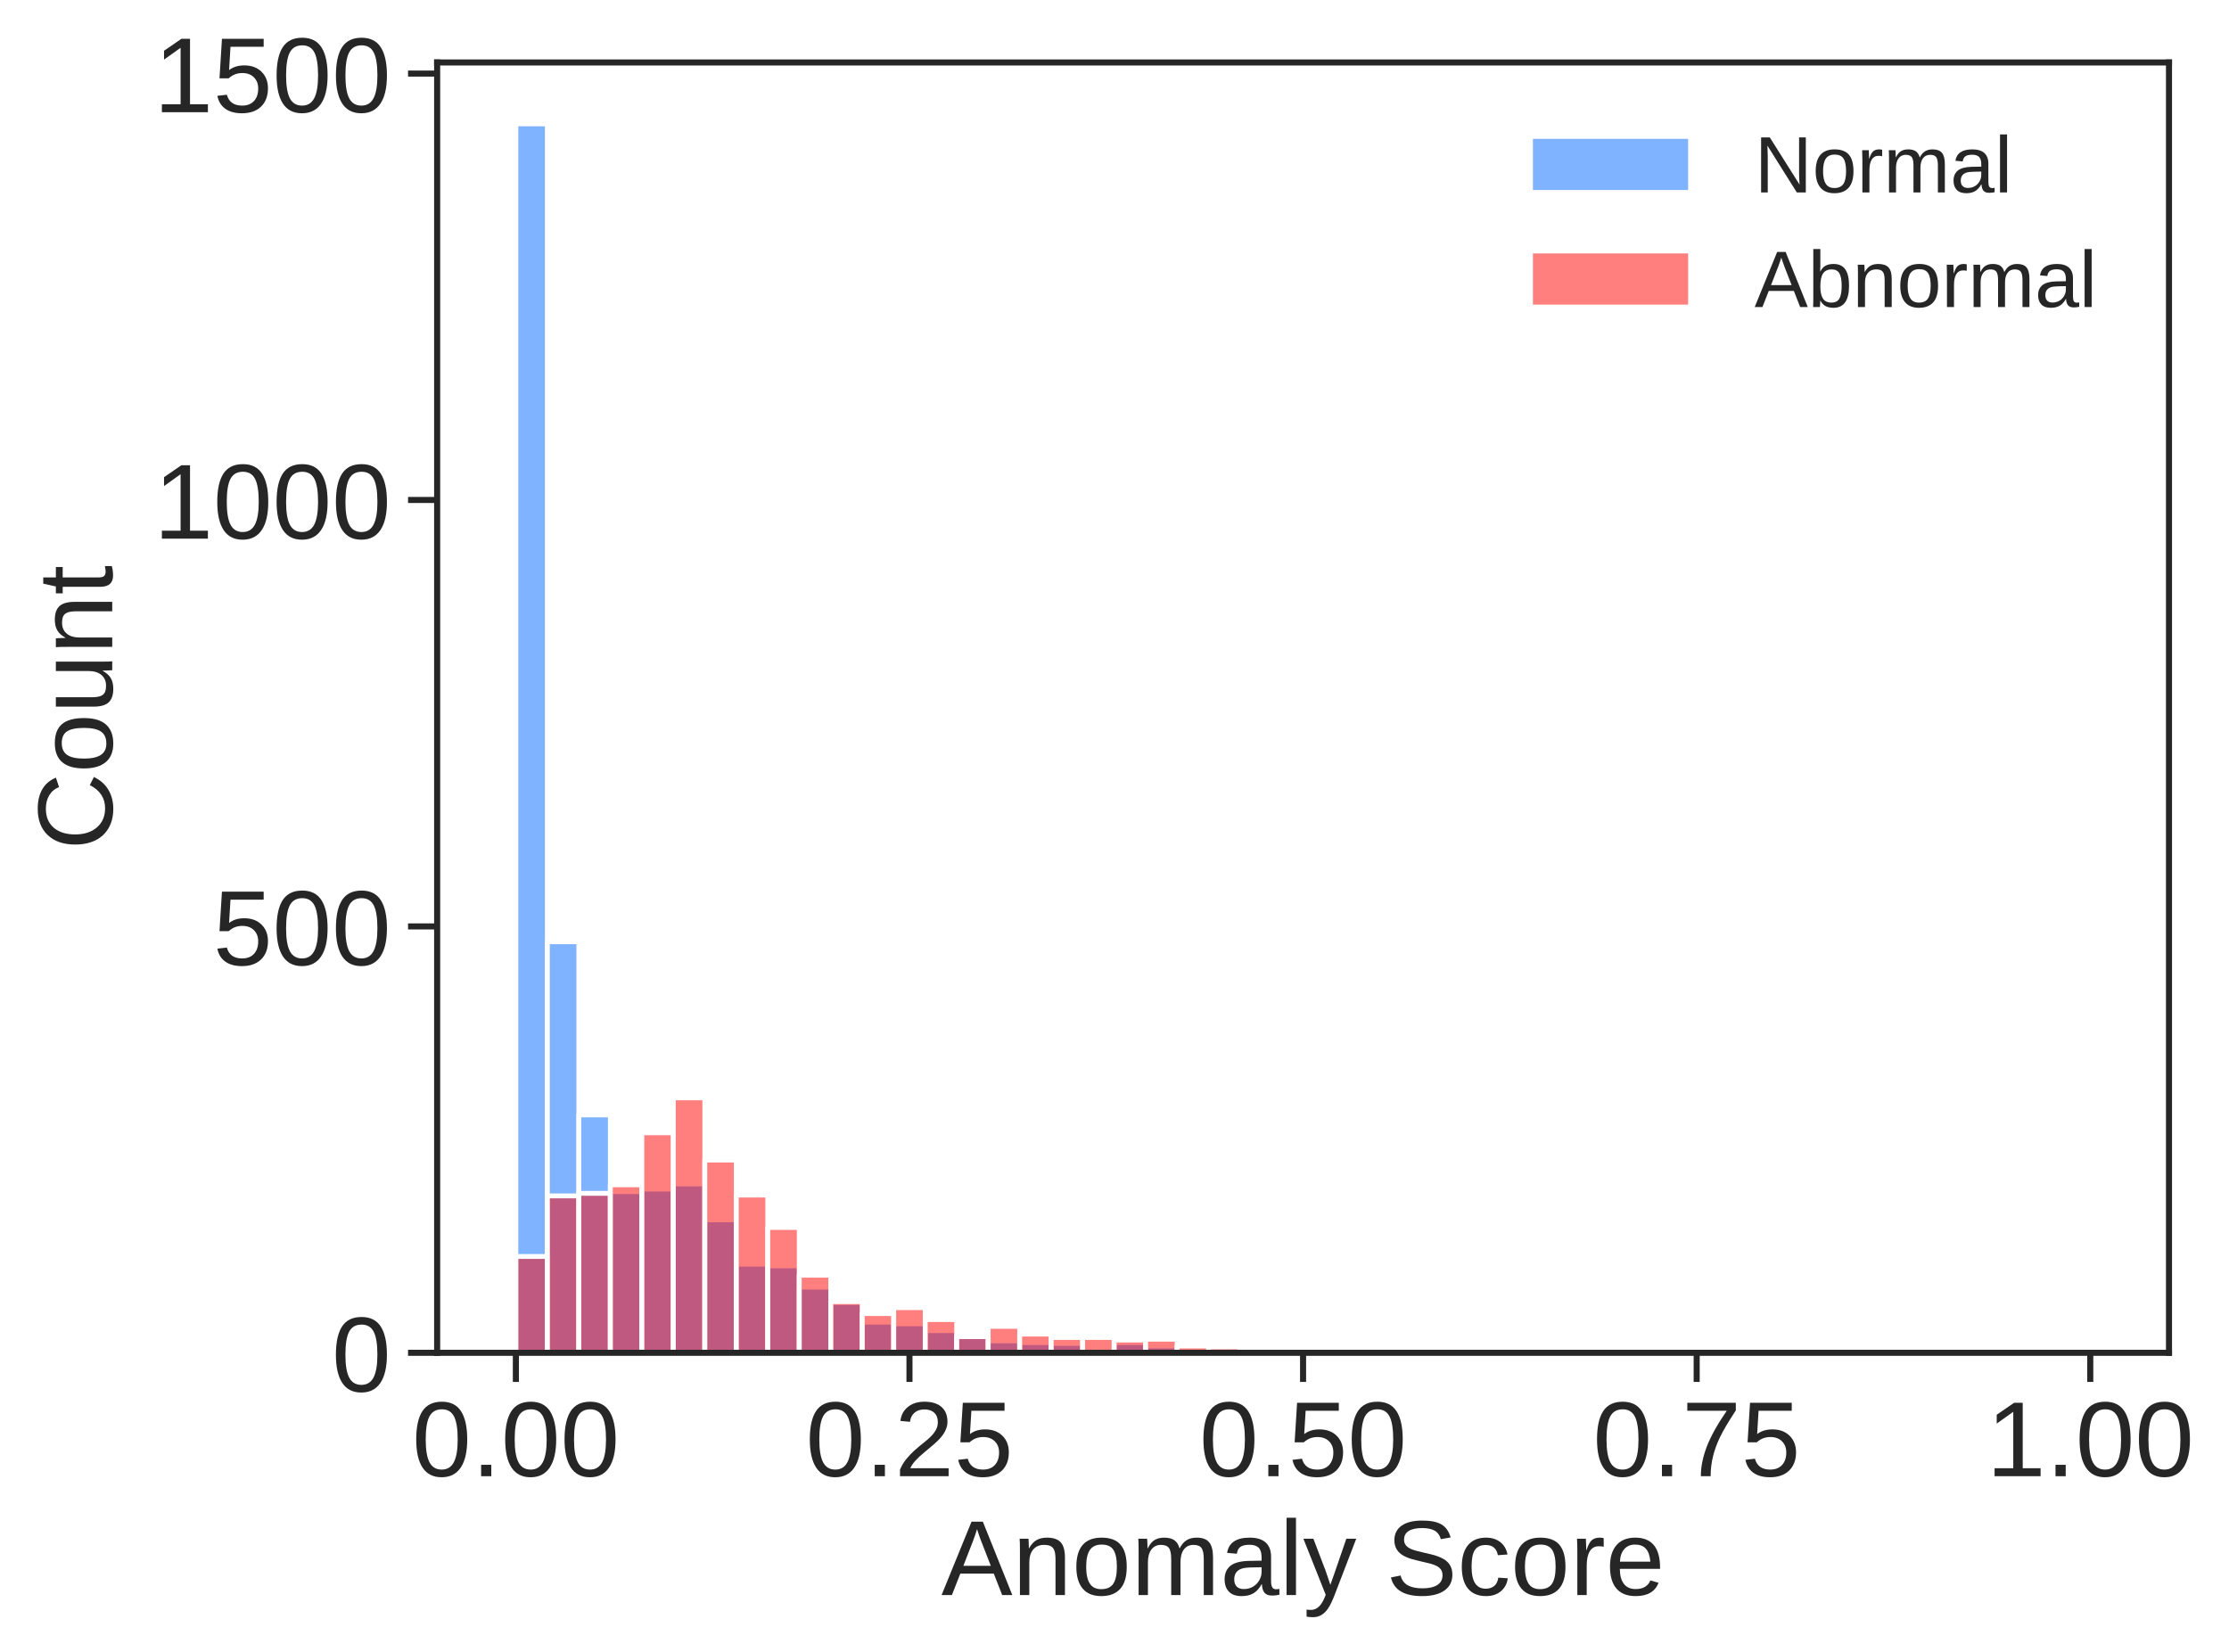 <?xml version="1.0" encoding="utf-8" standalone="no"?>
<!DOCTYPE svg PUBLIC "-//W3C//DTD SVG 1.1//EN"
  "http://www.w3.org/Graphics/SVG/1.1/DTD/svg11.dtd">
<!-- Created with matplotlib (https://matplotlib.org/) -->
<svg height="340.705pt" version="1.1" viewBox="0 0 459.639 340.705" width="459.639pt" xmlns="http://www.w3.org/2000/svg" xmlns:xlink="http://www.w3.org/1999/xlink">
 <defs>
  <style type="text/css">*{stroke-linecap:butt;stroke-linejoin:round;}</style>
 </defs>
 <g id="figure_1">
  <g id="patch_1">
   <path d="M 0 340.705 
L 459.639 340.705 
L 459.639 -0 
L 0 -0 
z
" style="fill:#ffffff;"/>
  </g>
  <g id="axes_1">
   <g id="patch_2">
    <path d="M 90.144 278.988 
L 447.264 278.988 
L 447.264 12.876 
L 90.144 12.876 
z
" style="fill:#ffffff;"/>
   </g>
   <g id="matplotlib.axis_1">
    <g id="xtick_1">
     <g id="line2d_1">
      <defs>
       <path d="M 0 0 
L 0 6 
" id="ma5aa204e27" style="stroke:#262626;stroke-width:1.25;"/>
      </defs>
      <g>
       <use style="fill:#262626;stroke:#262626;stroke-width:1.25;" x="106.377" xlink:href="#ma5aa204e27" y="278.988"/>
      </g>
     </g>
     <g id="text_1">
      <!-- 0.00 -->
      <g style="fill:#262626;" transform="translate(84.97 304.431)scale(0.22 -0.22)">
       <defs>
        <path d="M 51.703 34.422 
Q 51.703 17.188 45.625 8.094 
Q 39.547 -0.984 27.688 -0.984 
Q 15.828 -0.984 9.859 8.047 
Q 3.906 17.094 3.906 34.422 
Q 3.906 52.156 9.688 60.984 
Q 15.484 69.828 27.984 69.828 
Q 40.141 69.828 45.922 60.891 
Q 51.703 51.953 51.703 34.422 
z
M 42.781 34.422 
Q 42.781 49.312 39.328 56 
Q 35.891 62.703 27.984 62.703 
Q 19.875 62.703 16.328 56.109 
Q 12.797 49.516 12.797 34.422 
Q 12.797 19.781 16.375 12.984 
Q 19.969 6.203 27.781 6.203 
Q 35.547 6.203 39.156 13.125 
Q 42.781 20.062 42.781 34.422 
z
" id="LiberationSans-48"/>
        <path d="M 9.125 0 
L 9.125 10.688 
L 18.656 10.688 
L 18.656 0 
z
" id="LiberationSans-46"/>
       </defs>
       <use xlink:href="#LiberationSans-48"/>
       <use x="55.615" xlink:href="#LiberationSans-46"/>
       <use x="83.398" xlink:href="#LiberationSans-48"/>
       <use x="139.014" xlink:href="#LiberationSans-48"/>
      </g>
     </g>
    </g>
    <g id="xtick_2">
     <g id="line2d_2">
      <g>
       <use style="fill:#262626;stroke:#262626;stroke-width:1.25;" x="187.541" xlink:href="#ma5aa204e27" y="278.988"/>
      </g>
     </g>
     <g id="text_2">
      <!-- 0.25 -->
      <g style="fill:#262626;" transform="translate(166.134 304.431)scale(0.22 -0.22)">
       <defs>
        <path d="M 5.031 0 
L 5.031 6.203 
Q 7.516 11.922 11.109 16.281 
Q 14.703 20.656 18.656 24.188 
Q 22.609 27.734 26.484 30.766 
Q 30.375 33.797 33.5 36.812 
Q 36.625 39.844 38.547 43.156 
Q 40.484 46.484 40.484 50.688 
Q 40.484 56.344 37.156 59.469 
Q 33.844 62.594 27.938 62.594 
Q 22.312 62.594 18.672 59.547 
Q 15.047 56.5 14.406 50.984 
L 5.422 51.812 
Q 6.391 60.062 12.422 64.938 
Q 18.453 69.828 27.938 69.828 
Q 38.328 69.828 43.922 64.922 
Q 49.516 60.016 49.516 50.984 
Q 49.516 46.969 47.672 43.016 
Q 45.844 39.062 42.234 35.109 
Q 38.625 31.156 28.422 22.859 
Q 22.797 18.266 19.469 14.578 
Q 16.156 10.891 14.703 7.469 
L 50.594 7.469 
L 50.594 0 
z
" id="LiberationSans-50"/>
        <path d="M 51.422 22.406 
Q 51.422 11.531 44.953 5.266 
Q 38.484 -0.984 27 -0.984 
Q 17.391 -0.984 11.469 3.219 
Q 5.562 7.422 4 15.375 
L 12.891 16.406 
Q 15.672 6.203 27.203 6.203 
Q 34.281 6.203 38.281 10.469 
Q 42.281 14.75 42.281 22.219 
Q 42.281 28.719 38.25 32.719 
Q 34.234 36.719 27.391 36.719 
Q 23.828 36.719 20.75 35.594 
Q 17.672 34.469 14.594 31.781 
L 6 31.781 
L 8.297 68.797 
L 47.406 68.797 
L 47.406 61.328 
L 16.312 61.328 
L 14.984 39.5 
Q 20.703 43.891 29.203 43.891 
Q 39.359 43.891 45.391 37.938 
Q 51.422 31.984 51.422 22.406 
z
" id="LiberationSans-53"/>
       </defs>
       <use xlink:href="#LiberationSans-48"/>
       <use x="55.615" xlink:href="#LiberationSans-46"/>
       <use x="83.398" xlink:href="#LiberationSans-50"/>
       <use x="139.014" xlink:href="#LiberationSans-53"/>
      </g>
     </g>
    </g>
    <g id="xtick_3">
     <g id="line2d_3">
      <g>
       <use style="fill:#262626;stroke:#262626;stroke-width:1.25;" x="268.704" xlink:href="#ma5aa204e27" y="278.988"/>
      </g>
     </g>
     <g id="text_3">
      <!-- 0.50 -->
      <g style="fill:#262626;" transform="translate(247.297 304.431)scale(0.22 -0.22)">
       <use xlink:href="#LiberationSans-48"/>
       <use x="55.615" xlink:href="#LiberationSans-46"/>
       <use x="83.398" xlink:href="#LiberationSans-53"/>
       <use x="139.014" xlink:href="#LiberationSans-48"/>
      </g>
     </g>
    </g>
    <g id="xtick_4">
     <g id="line2d_4">
      <g>
       <use style="fill:#262626;stroke:#262626;stroke-width:1.25;" x="349.868" xlink:href="#ma5aa204e27" y="278.988"/>
      </g>
     </g>
     <g id="text_4">
      <!-- 0.75 -->
      <g style="fill:#262626;" transform="translate(328.461 304.431)scale(0.22 -0.22)">
       <defs>
        <path d="M 50.594 61.672 
Q 40.047 45.562 35.688 36.422 
Q 31.344 27.297 29.172 18.406 
Q 27 9.516 27 0 
L 17.828 0 
Q 17.828 13.188 23.406 27.75 
Q 29 42.328 42.094 61.328 
L 5.125 61.328 
L 5.125 68.797 
L 50.594 68.797 
z
" id="LiberationSans-55"/>
       </defs>
       <use xlink:href="#LiberationSans-48"/>
       <use x="55.615" xlink:href="#LiberationSans-46"/>
       <use x="83.398" xlink:href="#LiberationSans-55"/>
       <use x="139.014" xlink:href="#LiberationSans-53"/>
      </g>
     </g>
    </g>
    <g id="xtick_5">
     <g id="line2d_5">
      <g>
       <use style="fill:#262626;stroke:#262626;stroke-width:1.25;" x="431.032" xlink:href="#ma5aa204e27" y="278.988"/>
      </g>
     </g>
     <g id="text_5">
      <!-- 1.00 -->
      <g style="fill:#262626;" transform="translate(409.625 304.431)scale(0.22 -0.22)">
       <defs>
        <path d="M 7.625 0 
L 7.625 7.469 
L 25.141 7.469 
L 25.141 60.406 
L 9.625 49.312 
L 9.625 57.625 
L 25.875 68.797 
L 33.984 68.797 
L 33.984 7.469 
L 50.734 7.469 
L 50.734 0 
z
" id="LiberationSans-49"/>
       </defs>
       <use xlink:href="#LiberationSans-49"/>
       <use x="55.615" xlink:href="#LiberationSans-46"/>
       <use x="83.398" xlink:href="#LiberationSans-48"/>
       <use x="139.014" xlink:href="#LiberationSans-48"/>
      </g>
     </g>
    </g>
    <g id="text_6">
     <!-- Anomaly Score -->
     <g style="fill:#262626;" transform="translate(194.119 328.94)scale(0.22 -0.22)">
      <defs>
       <path d="M 56.984 0 
L 49.125 20.125 
L 17.781 20.125 
L 9.859 0 
L 0.203 0 
L 28.266 68.797 
L 38.875 68.797 
L 66.5 0 
z
M 33.453 61.766 
L 33.016 60.406 
Q 31.781 56.344 29.391 50 
L 20.609 27.391 
L 46.344 27.391 
L 37.5 50.094 
Q 36.141 53.469 34.766 57.719 
z
" id="LiberationSans-65"/>
       <path d="M 40.281 0 
L 40.281 33.5 
Q 40.281 38.719 39.25 41.594 
Q 38.234 44.484 35.984 45.75 
Q 33.734 47.016 29.391 47.016 
Q 23.047 47.016 19.375 42.672 
Q 15.719 38.328 15.719 30.609 
L 15.719 0 
L 6.938 0 
L 6.938 41.547 
Q 6.938 50.781 6.641 52.828 
L 14.938 52.828 
Q 14.984 52.594 15.031 51.516 
Q 15.094 50.438 15.156 49.047 
Q 15.234 47.656 15.328 43.797 
L 15.484 43.797 
Q 18.5 49.266 22.484 51.531 
Q 26.469 53.812 32.375 53.812 
Q 41.062 53.812 45.094 49.484 
Q 49.125 45.172 49.125 35.203 
L 49.125 0 
z
" id="LiberationSans-110"/>
       <path d="M 51.422 26.469 
Q 51.422 12.594 45.312 5.797 
Q 39.203 -0.984 27.594 -0.984 
Q 16.016 -0.984 10.109 6.078 
Q 4.203 13.141 4.203 26.469 
Q 4.203 53.812 27.875 53.812 
Q 39.984 53.812 45.703 47.141 
Q 51.422 40.484 51.422 26.469 
z
M 42.188 26.469 
Q 42.188 37.406 38.938 42.359 
Q 35.688 47.312 28.031 47.312 
Q 20.312 47.312 16.859 42.25 
Q 13.422 37.203 13.422 26.469 
Q 13.422 16.016 16.812 10.766 
Q 20.219 5.516 27.484 5.516 
Q 35.406 5.516 38.797 10.594 
Q 42.188 15.672 42.188 26.469 
z
" id="LiberationSans-111"/>
       <path d="M 37.5 0 
L 37.5 33.5 
Q 37.5 41.156 35.391 44.078 
Q 33.297 47.016 27.828 47.016 
Q 22.219 47.016 18.938 42.719 
Q 15.672 38.422 15.672 30.609 
L 15.672 0 
L 6.938 0 
L 6.938 41.547 
Q 6.938 50.781 6.641 52.828 
L 14.938 52.828 
Q 14.984 52.594 15.031 51.516 
Q 15.094 50.438 15.156 49.047 
Q 15.234 47.656 15.328 43.797 
L 15.484 43.797 
Q 18.312 49.422 21.969 51.609 
Q 25.641 53.812 30.906 53.812 
Q 36.922 53.812 40.406 51.422 
Q 43.891 49.031 45.266 43.797 
L 45.406 43.797 
Q 48.141 49.125 52.016 51.469 
Q 55.906 53.812 61.422 53.812 
Q 69.438 53.812 73.062 49.469 
Q 76.703 45.125 76.703 35.203 
L 76.703 0 
L 68.016 0 
L 68.016 33.5 
Q 68.016 41.156 65.906 44.078 
Q 63.812 47.016 58.344 47.016 
Q 52.594 47.016 49.391 42.75 
Q 46.188 38.484 46.188 30.609 
L 46.188 0 
z
" id="LiberationSans-109"/>
       <path d="M 20.219 -0.984 
Q 12.25 -0.984 8.25 3.219 
Q 4.25 7.422 4.25 14.75 
Q 4.25 22.953 9.641 27.344 
Q 15.047 31.734 27.047 32.031 
L 38.922 32.234 
L 38.922 35.109 
Q 38.922 41.547 36.188 44.328 
Q 33.453 47.125 27.594 47.125 
Q 21.688 47.125 19 45.109 
Q 16.312 43.109 15.766 38.719 
L 6.594 39.547 
Q 8.844 53.812 27.781 53.812 
Q 37.75 53.812 42.766 49.234 
Q 47.797 44.672 47.797 36.031 
L 47.797 13.281 
Q 47.797 9.375 48.828 7.391 
Q 49.859 5.422 52.734 5.422 
Q 54 5.422 55.609 5.766 
L 55.609 0.297 
Q 52.297 -0.484 48.828 -0.484 
Q 43.953 -0.484 41.719 2.078 
Q 39.5 4.641 39.203 10.109 
L 38.922 10.109 
Q 35.547 4.047 31.078 1.531 
Q 26.609 -0.984 20.219 -0.984 
z
M 22.219 5.609 
Q 27.047 5.609 30.812 7.812 
Q 34.578 10.016 36.75 13.844 
Q 38.922 17.672 38.922 21.734 
L 38.922 26.078 
L 29.297 25.875 
Q 23.094 25.781 19.891 24.609 
Q 16.703 23.438 14.984 21 
Q 13.281 18.562 13.281 14.594 
Q 13.281 10.297 15.594 7.953 
Q 17.922 5.609 22.219 5.609 
z
" id="LiberationSans-97"/>
       <path d="M 6.734 0 
L 6.734 72.469 
L 15.531 72.469 
L 15.531 0 
z
" id="LiberationSans-108"/>
       <path d="M 9.328 -20.75 
Q 5.719 -20.75 3.266 -20.219 
L 3.266 -13.625 
Q 5.125 -13.922 7.375 -13.922 
Q 15.578 -13.922 20.359 -1.859 
L 21.188 0.25 
L 0.25 52.828 
L 9.625 52.828 
L 20.75 23.641 
Q 21 22.953 21.344 22 
Q 21.688 21.047 23.531 15.625 
Q 25.391 10.203 25.531 9.578 
L 28.953 19.188 
L 40.531 52.828 
L 49.812 52.828 
L 29.5 0 
Q 26.219 -8.453 23.391 -12.578 
Q 20.562 -16.703 17.109 -18.719 
Q 13.672 -20.75 9.328 -20.75 
z
" id="LiberationSans-121"/>
       <path id="LiberationSans-32"/>
       <path d="M 62.109 19 
Q 62.109 9.469 54.656 4.234 
Q 47.219 -0.984 33.688 -0.984 
Q 8.547 -0.984 4.547 16.5 
L 13.578 18.312 
Q 15.141 12.109 20.219 9.203 
Q 25.297 6.297 34.031 6.297 
Q 43.062 6.297 47.969 9.391 
Q 52.875 12.5 52.875 18.5 
Q 52.875 21.875 51.344 23.969 
Q 49.812 26.078 47.016 27.438 
Q 44.234 28.812 40.375 29.734 
Q 36.531 30.672 31.844 31.734 
Q 23.688 33.547 19.453 35.344 
Q 15.234 37.156 12.797 39.375 
Q 10.359 41.609 9.062 44.578 
Q 7.766 47.562 7.766 51.422 
Q 7.766 60.25 14.531 65.031 
Q 21.297 69.828 33.891 69.828 
Q 45.609 69.828 51.812 66.234 
Q 58.016 62.641 60.5 54 
L 51.312 52.391 
Q 49.812 57.859 45.562 60.328 
Q 41.312 62.797 33.797 62.797 
Q 25.531 62.797 21.188 60.062 
Q 16.844 57.328 16.844 51.906 
Q 16.844 48.734 18.531 46.656 
Q 20.219 44.578 23.391 43.141 
Q 26.562 41.703 36.031 39.594 
Q 39.203 38.875 42.359 38.109 
Q 45.516 37.359 48.391 36.297 
Q 51.266 35.25 53.781 33.828 
Q 56.297 32.422 58.156 30.375 
Q 60.016 28.328 61.062 25.531 
Q 62.109 22.75 62.109 19 
z
" id="LiberationSans-83"/>
       <path d="M 13.422 26.656 
Q 13.422 16.109 16.734 11.031 
Q 20.062 5.953 26.766 5.953 
Q 31.453 5.953 34.594 8.484 
Q 37.75 11.031 38.484 16.312 
L 47.359 15.719 
Q 46.344 8.109 40.875 3.562 
Q 35.406 -0.984 27 -0.984 
Q 15.922 -0.984 10.078 6.016 
Q 4.25 13.031 4.25 26.469 
Q 4.25 39.797 10.109 46.797 
Q 15.969 53.812 26.906 53.812 
Q 35.016 53.812 40.359 49.609 
Q 45.703 45.406 47.078 38.031 
L 38.031 37.359 
Q 37.359 41.75 34.562 44.328 
Q 31.781 46.922 26.656 46.922 
Q 19.672 46.922 16.547 42.281 
Q 13.422 37.641 13.422 26.656 
z
" id="LiberationSans-99"/>
       <path d="M 6.938 0 
L 6.938 40.531 
Q 6.938 46.094 6.641 52.828 
L 14.938 52.828 
Q 15.328 43.844 15.328 42.047 
L 15.531 42.047 
Q 17.625 48.828 20.359 51.312 
Q 23.094 53.812 28.078 53.812 
Q 29.828 53.812 31.641 53.328 
L 31.641 45.266 
Q 29.891 45.75 26.953 45.75 
Q 21.484 45.75 18.594 41.031 
Q 15.719 36.328 15.719 27.547 
L 15.719 0 
z
" id="LiberationSans-114"/>
       <path d="M 13.484 24.562 
Q 13.484 15.484 17.234 10.547 
Q 21 5.609 28.219 5.609 
Q 33.938 5.609 37.375 7.906 
Q 40.828 10.203 42.047 13.719 
L 49.75 11.531 
Q 45.016 -0.984 28.219 -0.984 
Q 16.5 -0.984 10.375 6 
Q 4.25 12.984 4.25 26.766 
Q 4.25 39.844 10.375 46.828 
Q 16.5 53.812 27.875 53.812 
Q 51.172 53.812 51.172 25.734 
L 51.172 24.562 
z
M 42.094 31.297 
Q 41.359 39.656 37.844 43.484 
Q 34.328 47.312 27.734 47.312 
Q 21.344 47.312 17.609 43.031 
Q 13.875 38.766 13.578 31.297 
z
" id="LiberationSans-101"/>
      </defs>
      <use xlink:href="#LiberationSans-65"/>
      <use x="66.699" xlink:href="#LiberationSans-110"/>
      <use x="122.314" xlink:href="#LiberationSans-111"/>
      <use x="177.93" xlink:href="#LiberationSans-109"/>
      <use x="261.23" xlink:href="#LiberationSans-97"/>
      <use x="316.846" xlink:href="#LiberationSans-108"/>
      <use x="339.062" xlink:href="#LiberationSans-121"/>
      <use x="389.062" xlink:href="#LiberationSans-32"/>
      <use x="416.846" xlink:href="#LiberationSans-83"/>
      <use x="483.545" xlink:href="#LiberationSans-99"/>
      <use x="533.545" xlink:href="#LiberationSans-111"/>
      <use x="589.16" xlink:href="#LiberationSans-114"/>
      <use x="622.461" xlink:href="#LiberationSans-101"/>
     </g>
    </g>
   </g>
   <g id="matplotlib.axis_2">
    <g id="ytick_1">
     <g id="line2d_6">
      <defs>
       <path d="M 0 0 
L -6 0 
" id="mfaeee36eaf" style="stroke:#262626;stroke-width:1.25;"/>
      </defs>
      <g>
       <use style="fill:#262626;stroke:#262626;stroke-width:1.25;" x="90.144" xlink:href="#mfaeee36eaf" y="278.988"/>
      </g>
     </g>
     <g id="text_7">
      <!-- 0 -->
      <g style="fill:#262626;" transform="translate(68.41 286.96)scale(0.22 -0.22)">
       <use xlink:href="#LiberationSans-48"/>
      </g>
     </g>
    </g>
    <g id="ytick_2">
     <g id="line2d_7">
      <g>
       <use style="fill:#262626;stroke:#262626;stroke-width:1.25;" x="90.144" xlink:href="#mfaeee36eaf" y="191.049"/>
      </g>
     </g>
     <g id="text_8">
      <!-- 500 -->
      <g style="fill:#262626;" transform="translate(43.942 199.021)scale(0.22 -0.22)">
       <use xlink:href="#LiberationSans-53"/>
       <use x="55.615" xlink:href="#LiberationSans-48"/>
       <use x="111.23" xlink:href="#LiberationSans-48"/>
      </g>
     </g>
    </g>
    <g id="ytick_3">
     <g id="line2d_8">
      <g>
       <use style="fill:#262626;stroke:#262626;stroke-width:1.25;" x="90.144" xlink:href="#mfaeee36eaf" y="103.11"/>
      </g>
     </g>
     <g id="text_9">
      <!-- 1000 -->
      <g style="fill:#262626;" transform="translate(31.708 111.082)scale(0.22 -0.22)">
       <use xlink:href="#LiberationSans-49"/>
       <use x="55.615" xlink:href="#LiberationSans-48"/>
       <use x="111.23" xlink:href="#LiberationSans-48"/>
       <use x="166.846" xlink:href="#LiberationSans-48"/>
      </g>
     </g>
    </g>
    <g id="ytick_4">
     <g id="line2d_9">
      <g>
       <use style="fill:#262626;stroke:#262626;stroke-width:1.25;" x="90.144" xlink:href="#mfaeee36eaf" y="15.172"/>
      </g>
     </g>
     <g id="text_10">
      <!-- 1500 -->
      <g style="fill:#262626;" transform="translate(31.708 23.143)scale(0.22 -0.22)">
       <use xlink:href="#LiberationSans-49"/>
       <use x="55.615" xlink:href="#LiberationSans-53"/>
       <use x="111.23" xlink:href="#LiberationSans-48"/>
       <use x="166.846" xlink:href="#LiberationSans-48"/>
      </g>
     </g>
    </g>
    <g id="text_11">
     <!-- Count -->
     <g style="fill:#262626;" transform="translate(23.143 175.283)rotate(-90)scale(0.22 -0.22)">
      <defs>
       <path d="M 38.672 62.203 
Q 27.25 62.203 20.891 54.859 
Q 14.547 47.516 14.547 34.719 
Q 14.547 22.078 21.156 14.375 
Q 27.781 6.688 39.062 6.688 
Q 53.516 6.688 60.797 21 
L 68.406 17.188 
Q 64.156 8.297 56.469 3.656 
Q 48.781 -0.984 38.625 -0.984 
Q 28.219 -0.984 20.625 3.344 
Q 13.031 7.672 9.047 15.703 
Q 5.078 23.734 5.078 34.719 
Q 5.078 51.172 13.969 60.5 
Q 22.859 69.828 38.578 69.828 
Q 49.562 69.828 56.938 65.531 
Q 64.312 61.234 67.781 52.781 
L 58.938 49.859 
Q 56.547 55.859 51.25 59.031 
Q 45.953 62.203 38.672 62.203 
z
" id="LiberationSans-67"/>
       <path d="M 15.328 52.828 
L 15.328 19.344 
Q 15.328 14.109 16.359 11.219 
Q 17.391 8.344 19.625 7.078 
Q 21.875 5.812 26.219 5.812 
Q 32.562 5.812 36.219 10.156 
Q 39.891 14.5 39.891 22.219 
L 39.891 52.828 
L 48.688 52.828 
L 48.688 11.281 
Q 48.688 2.047 48.969 0 
L 40.672 0 
Q 40.625 0.25 40.578 1.312 
Q 40.531 2.391 40.453 3.781 
Q 40.375 5.172 40.281 9.031 
L 40.141 9.031 
Q 37.109 3.562 33.125 1.281 
Q 29.156 -0.984 23.25 -0.984 
Q 14.547 -0.984 10.516 3.344 
Q 6.5 7.672 6.5 17.625 
L 6.5 52.828 
z
" id="LiberationSans-117"/>
       <path d="M 27.047 0.391 
Q 22.703 -0.781 18.172 -0.781 
Q 7.625 -0.781 7.625 11.188 
L 7.625 46.438 
L 1.516 46.438 
L 1.516 52.828 
L 7.953 52.828 
L 10.547 64.656 
L 16.406 64.656 
L 16.406 52.828 
L 26.172 52.828 
L 26.172 46.438 
L 16.406 46.438 
L 16.406 13.094 
Q 16.406 9.281 17.641 7.734 
Q 18.891 6.203 21.969 6.203 
Q 23.734 6.203 27.047 6.891 
z
" id="LiberationSans-116"/>
      </defs>
      <use xlink:href="#LiberationSans-67"/>
      <use x="72.217" xlink:href="#LiberationSans-111"/>
      <use x="127.832" xlink:href="#LiberationSans-117"/>
      <use x="183.447" xlink:href="#LiberationSans-110"/>
      <use x="239.062" xlink:href="#LiberationSans-116"/>
     </g>
    </g>
   </g>
   <g id="patch_3">
    <path clip-path="url(#p36ff3671b6)" d="M 106.377 278.988 
L 112.87 278.988 
L 112.87 25.548 
L 106.377 25.548 
z
" style="fill:#0066ff;fill-opacity:0.5;stroke:#ffffff;stroke-linejoin:miter;"/>
   </g>
   <g id="patch_4">
    <path clip-path="url(#p36ff3671b6)" d="M 112.87 278.988 
L 119.363 278.988 
L 119.363 194.215 
L 112.87 194.215 
z
" style="fill:#0066ff;fill-opacity:0.5;stroke:#ffffff;stroke-linejoin:miter;"/>
   </g>
   <g id="patch_5">
    <path clip-path="url(#p36ff3671b6)" d="M 119.363 278.988 
L 125.856 278.988 
L 125.856 229.918 
L 119.363 229.918 
z
" style="fill:#0066ff;fill-opacity:0.5;stroke:#ffffff;stroke-linejoin:miter;"/>
   </g>
   <g id="patch_6">
    <path clip-path="url(#p36ff3671b6)" d="M 125.856 278.988 
L 132.349 278.988 
L 132.349 245.747 
L 125.856 245.747 
z
" style="fill:#0066ff;fill-opacity:0.5;stroke:#ffffff;stroke-linejoin:miter;"/>
   </g>
   <g id="patch_7">
    <path clip-path="url(#p36ff3671b6)" d="M 132.349 278.988 
L 138.843 278.988 
L 138.843 245.22 
L 132.349 245.22 
z
" style="fill:#0066ff;fill-opacity:0.5;stroke:#ffffff;stroke-linejoin:miter;"/>
   </g>
   <g id="patch_8">
    <path clip-path="url(#p36ff3671b6)" d="M 138.843 278.988 
L 145.336 278.988 
L 145.336 244.165 
L 138.843 244.165 
z
" style="fill:#0066ff;fill-opacity:0.5;stroke:#ffffff;stroke-linejoin:miter;"/>
   </g>
   <g id="patch_9">
    <path clip-path="url(#p36ff3671b6)" d="M 145.336 278.988 
L 151.829 278.988 
L 151.829 251.551 
L 145.336 251.551 
z
" style="fill:#0066ff;fill-opacity:0.5;stroke:#ffffff;stroke-linejoin:miter;"/>
   </g>
   <g id="patch_10">
    <path clip-path="url(#p36ff3671b6)" d="M 151.829 278.988 
L 158.322 278.988 
L 158.322 260.697 
L 151.829 260.697 
z
" style="fill:#0066ff;fill-opacity:0.5;stroke:#ffffff;stroke-linejoin:miter;"/>
   </g>
   <g id="patch_11">
    <path clip-path="url(#p36ff3671b6)" d="M 158.322 278.988 
L 164.815 278.988 
L 164.815 261.049 
L 158.322 261.049 
z
" style="fill:#0066ff;fill-opacity:0.5;stroke:#ffffff;stroke-linejoin:miter;"/>
   </g>
   <g id="patch_12">
    <path clip-path="url(#p36ff3671b6)" d="M 164.815 278.988 
L 171.308 278.988 
L 171.308 265.446 
L 164.815 265.446 
z
" style="fill:#0066ff;fill-opacity:0.5;stroke:#ffffff;stroke-linejoin:miter;"/>
   </g>
   <g id="patch_13">
    <path clip-path="url(#p36ff3671b6)" d="M 171.308 278.988 
L 177.801 278.988 
L 177.801 268.612 
L 171.308 268.612 
z
" style="fill:#0066ff;fill-opacity:0.5;stroke:#ffffff;stroke-linejoin:miter;"/>
   </g>
   <g id="patch_14">
    <path clip-path="url(#p36ff3671b6)" d="M 177.801 278.988 
L 184.294 278.988 
L 184.294 272.657 
L 177.801 272.657 
z
" style="fill:#0066ff;fill-opacity:0.5;stroke:#ffffff;stroke-linejoin:miter;"/>
   </g>
   <g id="patch_15">
    <path clip-path="url(#p36ff3671b6)" d="M 184.294 278.988 
L 190.787 278.988 
L 190.787 273.009 
L 184.294 273.009 
z
" style="fill:#0066ff;fill-opacity:0.5;stroke:#ffffff;stroke-linejoin:miter;"/>
   </g>
   <g id="patch_16">
    <path clip-path="url(#p36ff3671b6)" d="M 190.787 278.988 
L 197.28 278.988 
L 197.28 274.416 
L 190.787 274.416 
z
" style="fill:#0066ff;fill-opacity:0.5;stroke:#ffffff;stroke-linejoin:miter;"/>
   </g>
   <g id="patch_17">
    <path clip-path="url(#p36ff3671b6)" d="M 197.28 278.988 
L 203.773 278.988 
L 203.773 275.471 
L 197.28 275.471 
z
" style="fill:#0066ff;fill-opacity:0.5;stroke:#ffffff;stroke-linejoin:miter;"/>
   </g>
   <g id="patch_18">
    <path clip-path="url(#p36ff3671b6)" d="M 203.773 278.988 
L 210.267 278.988 
L 210.267 276.526 
L 203.773 276.526 
z
" style="fill:#0066ff;fill-opacity:0.5;stroke:#ffffff;stroke-linejoin:miter;"/>
   </g>
   <g id="patch_19">
    <path clip-path="url(#p36ff3671b6)" d="M 210.267 278.988 
L 216.76 278.988 
L 216.76 276.878 
L 210.267 276.878 
z
" style="fill:#0066ff;fill-opacity:0.5;stroke:#ffffff;stroke-linejoin:miter;"/>
   </g>
   <g id="patch_20">
    <path clip-path="url(#p36ff3671b6)" d="M 216.76 278.988 
L 223.253 278.988 
L 223.253 277.054 
L 216.76 277.054 
z
" style="fill:#0066ff;fill-opacity:0.5;stroke:#ffffff;stroke-linejoin:miter;"/>
   </g>
   <g id="patch_21">
    <path clip-path="url(#p36ff3671b6)" d="M 223.253 278.988 
L 229.746 278.988 
L 229.746 278.109 
L 223.253 278.109 
z
" style="fill:#0066ff;fill-opacity:0.5;stroke:#ffffff;stroke-linejoin:miter;"/>
   </g>
   <g id="patch_22">
    <path clip-path="url(#p36ff3671b6)" d="M 229.746 278.988 
L 236.239 278.988 
L 236.239 276.878 
L 229.746 276.878 
z
" style="fill:#0066ff;fill-opacity:0.5;stroke:#ffffff;stroke-linejoin:miter;"/>
   </g>
   <g id="patch_23">
    <path clip-path="url(#p36ff3671b6)" d="M 236.239 278.988 
L 242.732 278.988 
L 242.732 277.581 
L 236.239 277.581 
z
" style="fill:#0066ff;fill-opacity:0.5;stroke:#ffffff;stroke-linejoin:miter;"/>
   </g>
   <g id="patch_24">
    <path clip-path="url(#p36ff3671b6)" d="M 242.732 278.988 
L 249.225 278.988 
L 249.225 278.109 
L 242.732 278.109 
z
" style="fill:#0066ff;fill-opacity:0.5;stroke:#ffffff;stroke-linejoin:miter;"/>
   </g>
   <g id="patch_25">
    <path clip-path="url(#p36ff3671b6)" d="M 249.225 278.988 
L 255.718 278.988 
L 255.718 278.461 
L 249.225 278.461 
z
" style="fill:#0066ff;fill-opacity:0.5;stroke:#ffffff;stroke-linejoin:miter;"/>
   </g>
   <g id="patch_26">
    <path clip-path="url(#p36ff3671b6)" d="M 255.718 278.988 
L 262.211 278.988 
L 262.211 278.812 
L 255.718 278.812 
z
" style="fill:#0066ff;fill-opacity:0.5;stroke:#ffffff;stroke-linejoin:miter;"/>
   </g>
   <g id="patch_27">
    <path clip-path="url(#p36ff3671b6)" d="M 262.211 278.988 
L 268.704 278.988 
L 268.704 278.812 
L 262.211 278.812 
z
" style="fill:#0066ff;fill-opacity:0.5;stroke:#ffffff;stroke-linejoin:miter;"/>
   </g>
   <g id="patch_28">
    <path clip-path="url(#p36ff3671b6)" d="M 268.704 278.988 
L 275.197 278.988 
L 275.197 278.637 
L 268.704 278.637 
z
" style="fill:#0066ff;fill-opacity:0.5;stroke:#ffffff;stroke-linejoin:miter;"/>
   </g>
   <g id="patch_29">
    <path clip-path="url(#p36ff3671b6)" d="M 275.197 278.988 
L 281.691 278.988 
L 281.691 278.988 
L 275.197 278.988 
z
" style="fill:#0066ff;fill-opacity:0.5;stroke:#ffffff;stroke-linejoin:miter;"/>
   </g>
   <g id="patch_30">
    <path clip-path="url(#p36ff3671b6)" d="M 281.691 278.988 
L 288.184 278.988 
L 288.184 278.285 
L 281.691 278.285 
z
" style="fill:#0066ff;fill-opacity:0.5;stroke:#ffffff;stroke-linejoin:miter;"/>
   </g>
   <g id="patch_31">
    <path clip-path="url(#p36ff3671b6)" d="M 288.184 278.988 
L 294.677 278.988 
L 294.677 278.637 
L 288.184 278.637 
z
" style="fill:#0066ff;fill-opacity:0.5;stroke:#ffffff;stroke-linejoin:miter;"/>
   </g>
   <g id="patch_32">
    <path clip-path="url(#p36ff3671b6)" d="M 294.677 278.988 
L 301.17 278.988 
L 301.17 278.637 
L 294.677 278.637 
z
" style="fill:#0066ff;fill-opacity:0.5;stroke:#ffffff;stroke-linejoin:miter;"/>
   </g>
   <g id="patch_33">
    <path clip-path="url(#p36ff3671b6)" d="M 301.17 278.988 
L 307.663 278.988 
L 307.663 278.812 
L 301.17 278.812 
z
" style="fill:#0066ff;fill-opacity:0.5;stroke:#ffffff;stroke-linejoin:miter;"/>
   </g>
   <g id="patch_34">
    <path clip-path="url(#p36ff3671b6)" d="M 307.663 278.988 
L 314.156 278.988 
L 314.156 278.988 
L 307.663 278.988 
z
" style="fill:#0066ff;fill-opacity:0.5;stroke:#ffffff;stroke-linejoin:miter;"/>
   </g>
   <g id="patch_35">
    <path clip-path="url(#p36ff3671b6)" d="M 314.156 278.988 
L 320.649 278.988 
L 320.649 278.988 
L 314.156 278.988 
z
" style="fill:#0066ff;fill-opacity:0.5;stroke:#ffffff;stroke-linejoin:miter;"/>
   </g>
   <g id="patch_36">
    <path clip-path="url(#p36ff3671b6)" d="M 320.649 278.988 
L 327.142 278.988 
L 327.142 278.988 
L 320.649 278.988 
z
" style="fill:#0066ff;fill-opacity:0.5;stroke:#ffffff;stroke-linejoin:miter;"/>
   </g>
   <g id="patch_37">
    <path clip-path="url(#p36ff3671b6)" d="M 327.142 278.988 
L 333.635 278.988 
L 333.635 278.812 
L 327.142 278.812 
z
" style="fill:#0066ff;fill-opacity:0.5;stroke:#ffffff;stroke-linejoin:miter;"/>
   </g>
   <g id="patch_38">
    <path clip-path="url(#p36ff3671b6)" d="M 333.635 278.988 
L 340.128 278.988 
L 340.128 278.988 
L 333.635 278.988 
z
" style="fill:#0066ff;fill-opacity:0.5;stroke:#ffffff;stroke-linejoin:miter;"/>
   </g>
   <g id="patch_39">
    <path clip-path="url(#p36ff3671b6)" d="M 340.128 278.988 
L 346.621 278.988 
L 346.621 278.988 
L 340.128 278.988 
z
" style="fill:#0066ff;fill-opacity:0.5;stroke:#ffffff;stroke-linejoin:miter;"/>
   </g>
   <g id="patch_40">
    <path clip-path="url(#p36ff3671b6)" d="M 346.621 278.988 
L 353.115 278.988 
L 353.115 278.988 
L 346.621 278.988 
z
" style="fill:#0066ff;fill-opacity:0.5;stroke:#ffffff;stroke-linejoin:miter;"/>
   </g>
   <g id="patch_41">
    <path clip-path="url(#p36ff3671b6)" d="M 353.115 278.988 
L 359.608 278.988 
L 359.608 278.988 
L 353.115 278.988 
z
" style="fill:#0066ff;fill-opacity:0.5;stroke:#ffffff;stroke-linejoin:miter;"/>
   </g>
   <g id="patch_42">
    <path clip-path="url(#p36ff3671b6)" d="M 359.608 278.988 
L 366.101 278.988 
L 366.101 278.988 
L 359.608 278.988 
z
" style="fill:#0066ff;fill-opacity:0.5;stroke:#ffffff;stroke-linejoin:miter;"/>
   </g>
   <g id="patch_43">
    <path clip-path="url(#p36ff3671b6)" d="M 366.101 278.988 
L 372.594 278.988 
L 372.594 278.988 
L 366.101 278.988 
z
" style="fill:#0066ff;fill-opacity:0.5;stroke:#ffffff;stroke-linejoin:miter;"/>
   </g>
   <g id="patch_44">
    <path clip-path="url(#p36ff3671b6)" d="M 372.594 278.988 
L 379.087 278.988 
L 379.087 278.988 
L 372.594 278.988 
z
" style="fill:#0066ff;fill-opacity:0.5;stroke:#ffffff;stroke-linejoin:miter;"/>
   </g>
   <g id="patch_45">
    <path clip-path="url(#p36ff3671b6)" d="M 379.087 278.988 
L 385.58 278.988 
L 385.58 278.988 
L 379.087 278.988 
z
" style="fill:#0066ff;fill-opacity:0.5;stroke:#ffffff;stroke-linejoin:miter;"/>
   </g>
   <g id="patch_46">
    <path clip-path="url(#p36ff3671b6)" d="M 385.58 278.988 
L 392.073 278.988 
L 392.073 278.988 
L 385.58 278.988 
z
" style="fill:#0066ff;fill-opacity:0.5;stroke:#ffffff;stroke-linejoin:miter;"/>
   </g>
   <g id="patch_47">
    <path clip-path="url(#p36ff3671b6)" d="M 392.073 278.988 
L 398.566 278.988 
L 398.566 278.988 
L 392.073 278.988 
z
" style="fill:#0066ff;fill-opacity:0.5;stroke:#ffffff;stroke-linejoin:miter;"/>
   </g>
   <g id="patch_48">
    <path clip-path="url(#p36ff3671b6)" d="M 398.566 278.988 
L 405.059 278.988 
L 405.059 278.988 
L 398.566 278.988 
z
" style="fill:#0066ff;fill-opacity:0.5;stroke:#ffffff;stroke-linejoin:miter;"/>
   </g>
   <g id="patch_49">
    <path clip-path="url(#p36ff3671b6)" d="M 405.059 278.988 
L 411.552 278.988 
L 411.552 278.988 
L 405.059 278.988 
z
" style="fill:#0066ff;fill-opacity:0.5;stroke:#ffffff;stroke-linejoin:miter;"/>
   </g>
   <g id="patch_50">
    <path clip-path="url(#p36ff3671b6)" d="M 411.552 278.988 
L 418.045 278.988 
L 418.045 278.988 
L 411.552 278.988 
z
" style="fill:#0066ff;fill-opacity:0.5;stroke:#ffffff;stroke-linejoin:miter;"/>
   </g>
   <g id="patch_51">
    <path clip-path="url(#p36ff3671b6)" d="M 418.045 278.988 
L 424.539 278.988 
L 424.539 278.988 
L 418.045 278.988 
z
" style="fill:#0066ff;fill-opacity:0.5;stroke:#ffffff;stroke-linejoin:miter;"/>
   </g>
   <g id="patch_52">
    <path clip-path="url(#p36ff3671b6)" d="M 424.539 278.988 
L 431.032 278.988 
L 431.032 278.637 
L 424.539 278.637 
z
" style="fill:#0066ff;fill-opacity:0.5;stroke:#ffffff;stroke-linejoin:miter;"/>
   </g>
   <g id="patch_53">
    <path clip-path="url(#p36ff3671b6)" d="M 106.377 278.988 
L 112.87 278.988 
L 112.87 259.114 
L 106.377 259.114 
z
" style="fill:#ff0000;fill-opacity:0.5;stroke:#ffffff;stroke-linejoin:miter;"/>
   </g>
   <g id="patch_54">
    <path clip-path="url(#p36ff3671b6)" d="M 112.87 278.988 
L 119.363 278.988 
L 119.363 246.627 
L 112.87 246.627 
z
" style="fill:#ff0000;fill-opacity:0.5;stroke:#ffffff;stroke-linejoin:miter;"/>
   </g>
   <g id="patch_55">
    <path clip-path="url(#p36ff3671b6)" d="M 119.363 278.988 
L 125.856 278.988 
L 125.856 246.099 
L 119.363 246.099 
z
" style="fill:#ff0000;fill-opacity:0.5;stroke:#ffffff;stroke-linejoin:miter;"/>
   </g>
   <g id="patch_56">
    <path clip-path="url(#p36ff3671b6)" d="M 125.856 278.988 
L 132.349 278.988 
L 132.349 244.34 
L 125.856 244.34 
z
" style="fill:#ff0000;fill-opacity:0.5;stroke:#ffffff;stroke-linejoin:miter;"/>
   </g>
   <g id="patch_57">
    <path clip-path="url(#p36ff3671b6)" d="M 132.349 278.988 
L 138.843 278.988 
L 138.843 233.612 
L 132.349 233.612 
z
" style="fill:#ff0000;fill-opacity:0.5;stroke:#ffffff;stroke-linejoin:miter;"/>
   </g>
   <g id="patch_58">
    <path clip-path="url(#p36ff3671b6)" d="M 138.843 278.988 
L 145.336 278.988 
L 145.336 226.401 
L 138.843 226.401 
z
" style="fill:#ff0000;fill-opacity:0.5;stroke:#ffffff;stroke-linejoin:miter;"/>
   </g>
   <g id="patch_59">
    <path clip-path="url(#p36ff3671b6)" d="M 145.336 278.988 
L 151.829 278.988 
L 151.829 239.24 
L 145.336 239.24 
z
" style="fill:#ff0000;fill-opacity:0.5;stroke:#ffffff;stroke-linejoin:miter;"/>
   </g>
   <g id="patch_60">
    <path clip-path="url(#p36ff3671b6)" d="M 151.829 278.988 
L 158.322 278.988 
L 158.322 246.451 
L 151.829 246.451 
z
" style="fill:#ff0000;fill-opacity:0.5;stroke:#ffffff;stroke-linejoin:miter;"/>
   </g>
   <g id="patch_61">
    <path clip-path="url(#p36ff3671b6)" d="M 158.322 278.988 
L 164.815 278.988 
L 164.815 253.134 
L 158.322 253.134 
z
" style="fill:#ff0000;fill-opacity:0.5;stroke:#ffffff;stroke-linejoin:miter;"/>
   </g>
   <g id="patch_62">
    <path clip-path="url(#p36ff3671b6)" d="M 164.815 278.988 
L 171.308 278.988 
L 171.308 262.983 
L 164.815 262.983 
z
" style="fill:#ff0000;fill-opacity:0.5;stroke:#ffffff;stroke-linejoin:miter;"/>
   </g>
   <g id="patch_63">
    <path clip-path="url(#p36ff3671b6)" d="M 171.308 278.988 
L 177.801 278.988 
L 177.801 268.436 
L 171.308 268.436 
z
" style="fill:#ff0000;fill-opacity:0.5;stroke:#ffffff;stroke-linejoin:miter;"/>
   </g>
   <g id="patch_64">
    <path clip-path="url(#p36ff3671b6)" d="M 177.801 278.988 
L 184.294 278.988 
L 184.294 270.898 
L 177.801 270.898 
z
" style="fill:#ff0000;fill-opacity:0.5;stroke:#ffffff;stroke-linejoin:miter;"/>
   </g>
   <g id="patch_65">
    <path clip-path="url(#p36ff3671b6)" d="M 184.294 278.988 
L 190.787 278.988 
L 190.787 269.667 
L 184.294 269.667 
z
" style="fill:#ff0000;fill-opacity:0.5;stroke:#ffffff;stroke-linejoin:miter;"/>
   </g>
   <g id="patch_66">
    <path clip-path="url(#p36ff3671b6)" d="M 190.787 278.988 
L 197.28 278.988 
L 197.28 272.129 
L 190.787 272.129 
z
" style="fill:#ff0000;fill-opacity:0.5;stroke:#ffffff;stroke-linejoin:miter;"/>
   </g>
   <g id="patch_67">
    <path clip-path="url(#p36ff3671b6)" d="M 197.28 278.988 
L 203.773 278.988 
L 203.773 275.647 
L 197.28 275.647 
z
" style="fill:#ff0000;fill-opacity:0.5;stroke:#ffffff;stroke-linejoin:miter;"/>
   </g>
   <g id="patch_68">
    <path clip-path="url(#p36ff3671b6)" d="M 203.773 278.988 
L 210.267 278.988 
L 210.267 273.536 
L 203.773 273.536 
z
" style="fill:#ff0000;fill-opacity:0.5;stroke:#ffffff;stroke-linejoin:miter;"/>
   </g>
   <g id="patch_69">
    <path clip-path="url(#p36ff3671b6)" d="M 210.267 278.988 
L 216.76 278.988 
L 216.76 275.119 
L 210.267 275.119 
z
" style="fill:#ff0000;fill-opacity:0.5;stroke:#ffffff;stroke-linejoin:miter;"/>
   </g>
   <g id="patch_70">
    <path clip-path="url(#p36ff3671b6)" d="M 216.76 278.988 
L 223.253 278.988 
L 223.253 275.823 
L 216.76 275.823 
z
" style="fill:#ff0000;fill-opacity:0.5;stroke:#ffffff;stroke-linejoin:miter;"/>
   </g>
   <g id="patch_71">
    <path clip-path="url(#p36ff3671b6)" d="M 223.253 278.988 
L 229.746 278.988 
L 229.746 275.823 
L 223.253 275.823 
z
" style="fill:#ff0000;fill-opacity:0.5;stroke:#ffffff;stroke-linejoin:miter;"/>
   </g>
   <g id="patch_72">
    <path clip-path="url(#p36ff3671b6)" d="M 229.746 278.988 
L 236.239 278.988 
L 236.239 276.35 
L 229.746 276.35 
z
" style="fill:#ff0000;fill-opacity:0.5;stroke:#ffffff;stroke-linejoin:miter;"/>
   </g>
   <g id="patch_73">
    <path clip-path="url(#p36ff3671b6)" d="M 236.239 278.988 
L 242.732 278.988 
L 242.732 276.174 
L 236.239 276.174 
z
" style="fill:#ff0000;fill-opacity:0.5;stroke:#ffffff;stroke-linejoin:miter;"/>
   </g>
   <g id="patch_74">
    <path clip-path="url(#p36ff3671b6)" d="M 242.732 278.988 
L 249.225 278.988 
L 249.225 277.581 
L 242.732 277.581 
z
" style="fill:#ff0000;fill-opacity:0.5;stroke:#ffffff;stroke-linejoin:miter;"/>
   </g>
   <g id="patch_75">
    <path clip-path="url(#p36ff3671b6)" d="M 249.225 278.988 
L 255.718 278.988 
L 255.718 277.757 
L 249.225 277.757 
z
" style="fill:#ff0000;fill-opacity:0.5;stroke:#ffffff;stroke-linejoin:miter;"/>
   </g>
   <g id="patch_76">
    <path clip-path="url(#p36ff3671b6)" d="M 255.718 278.988 
L 262.211 278.988 
L 262.211 278.109 
L 255.718 278.109 
z
" style="fill:#ff0000;fill-opacity:0.5;stroke:#ffffff;stroke-linejoin:miter;"/>
   </g>
   <g id="patch_77">
    <path clip-path="url(#p36ff3671b6)" d="M 262.211 278.988 
L 268.704 278.988 
L 268.704 278.461 
L 262.211 278.461 
z
" style="fill:#ff0000;fill-opacity:0.5;stroke:#ffffff;stroke-linejoin:miter;"/>
   </g>
   <g id="patch_78">
    <path clip-path="url(#p36ff3671b6)" d="M 268.704 278.988 
L 275.197 278.988 
L 275.197 278.285 
L 268.704 278.285 
z
" style="fill:#ff0000;fill-opacity:0.5;stroke:#ffffff;stroke-linejoin:miter;"/>
   </g>
   <g id="patch_79">
    <path clip-path="url(#p36ff3671b6)" d="M 275.197 278.988 
L 281.691 278.988 
L 281.691 278.637 
L 275.197 278.637 
z
" style="fill:#ff0000;fill-opacity:0.5;stroke:#ffffff;stroke-linejoin:miter;"/>
   </g>
   <g id="patch_80">
    <path clip-path="url(#p36ff3671b6)" d="M 281.691 278.988 
L 288.184 278.988 
L 288.184 278.461 
L 281.691 278.461 
z
" style="fill:#ff0000;fill-opacity:0.5;stroke:#ffffff;stroke-linejoin:miter;"/>
   </g>
   <g id="patch_81">
    <path clip-path="url(#p36ff3671b6)" d="M 288.184 278.988 
L 294.677 278.988 
L 294.677 278.461 
L 288.184 278.461 
z
" style="fill:#ff0000;fill-opacity:0.5;stroke:#ffffff;stroke-linejoin:miter;"/>
   </g>
   <g id="patch_82">
    <path clip-path="url(#p36ff3671b6)" d="M 294.677 278.988 
L 301.17 278.988 
L 301.17 278.988 
L 294.677 278.988 
z
" style="fill:#ff0000;fill-opacity:0.5;stroke:#ffffff;stroke-linejoin:miter;"/>
   </g>
   <g id="patch_83">
    <path clip-path="url(#p36ff3671b6)" d="M 301.17 278.988 
L 307.663 278.988 
L 307.663 278.461 
L 301.17 278.461 
z
" style="fill:#ff0000;fill-opacity:0.5;stroke:#ffffff;stroke-linejoin:miter;"/>
   </g>
   <g id="patch_84">
    <path clip-path="url(#p36ff3671b6)" d="M 307.663 278.988 
L 314.156 278.988 
L 314.156 278.812 
L 307.663 278.812 
z
" style="fill:#ff0000;fill-opacity:0.5;stroke:#ffffff;stroke-linejoin:miter;"/>
   </g>
   <g id="patch_85">
    <path clip-path="url(#p36ff3671b6)" d="M 314.156 278.988 
L 320.649 278.988 
L 320.649 278.988 
L 314.156 278.988 
z
" style="fill:#ff0000;fill-opacity:0.5;stroke:#ffffff;stroke-linejoin:miter;"/>
   </g>
   <g id="patch_86">
    <path clip-path="url(#p36ff3671b6)" d="M 320.649 278.988 
L 327.142 278.988 
L 327.142 278.988 
L 320.649 278.988 
z
" style="fill:#ff0000;fill-opacity:0.5;stroke:#ffffff;stroke-linejoin:miter;"/>
   </g>
   <g id="patch_87">
    <path clip-path="url(#p36ff3671b6)" d="M 327.142 278.988 
L 333.635 278.988 
L 333.635 278.812 
L 327.142 278.812 
z
" style="fill:#ff0000;fill-opacity:0.5;stroke:#ffffff;stroke-linejoin:miter;"/>
   </g>
   <g id="patch_88">
    <path clip-path="url(#p36ff3671b6)" d="M 333.635 278.988 
L 340.128 278.988 
L 340.128 278.988 
L 333.635 278.988 
z
" style="fill:#ff0000;fill-opacity:0.5;stroke:#ffffff;stroke-linejoin:miter;"/>
   </g>
   <g id="patch_89">
    <path clip-path="url(#p36ff3671b6)" d="M 340.128 278.988 
L 346.621 278.988 
L 346.621 278.988 
L 340.128 278.988 
z
" style="fill:#ff0000;fill-opacity:0.5;stroke:#ffffff;stroke-linejoin:miter;"/>
   </g>
   <g id="patch_90">
    <path clip-path="url(#p36ff3671b6)" d="M 346.621 278.988 
L 353.115 278.988 
L 353.115 278.988 
L 346.621 278.988 
z
" style="fill:#ff0000;fill-opacity:0.5;stroke:#ffffff;stroke-linejoin:miter;"/>
   </g>
   <g id="patch_91">
    <path clip-path="url(#p36ff3671b6)" d="M 353.115 278.988 
L 359.608 278.988 
L 359.608 278.988 
L 353.115 278.988 
z
" style="fill:#ff0000;fill-opacity:0.5;stroke:#ffffff;stroke-linejoin:miter;"/>
   </g>
   <g id="patch_92">
    <path clip-path="url(#p36ff3671b6)" d="M 359.608 278.988 
L 366.101 278.988 
L 366.101 278.988 
L 359.608 278.988 
z
" style="fill:#ff0000;fill-opacity:0.5;stroke:#ffffff;stroke-linejoin:miter;"/>
   </g>
   <g id="patch_93">
    <path clip-path="url(#p36ff3671b6)" d="M 366.101 278.988 
L 372.594 278.988 
L 372.594 278.988 
L 366.101 278.988 
z
" style="fill:#ff0000;fill-opacity:0.5;stroke:#ffffff;stroke-linejoin:miter;"/>
   </g>
   <g id="patch_94">
    <path clip-path="url(#p36ff3671b6)" d="M 372.594 278.988 
L 379.087 278.988 
L 379.087 278.988 
L 372.594 278.988 
z
" style="fill:#ff0000;fill-opacity:0.5;stroke:#ffffff;stroke-linejoin:miter;"/>
   </g>
   <g id="patch_95">
    <path clip-path="url(#p36ff3671b6)" d="M 379.087 278.988 
L 385.58 278.988 
L 385.58 278.988 
L 379.087 278.988 
z
" style="fill:#ff0000;fill-opacity:0.5;stroke:#ffffff;stroke-linejoin:miter;"/>
   </g>
   <g id="patch_96">
    <path clip-path="url(#p36ff3671b6)" d="M 385.58 278.988 
L 392.073 278.988 
L 392.073 278.988 
L 385.58 278.988 
z
" style="fill:#ff0000;fill-opacity:0.5;stroke:#ffffff;stroke-linejoin:miter;"/>
   </g>
   <g id="patch_97">
    <path clip-path="url(#p36ff3671b6)" d="M 392.073 278.988 
L 398.566 278.988 
L 398.566 278.988 
L 392.073 278.988 
z
" style="fill:#ff0000;fill-opacity:0.5;stroke:#ffffff;stroke-linejoin:miter;"/>
   </g>
   <g id="patch_98">
    <path clip-path="url(#p36ff3671b6)" d="M 398.566 278.988 
L 405.059 278.988 
L 405.059 278.988 
L 398.566 278.988 
z
" style="fill:#ff0000;fill-opacity:0.5;stroke:#ffffff;stroke-linejoin:miter;"/>
   </g>
   <g id="patch_99">
    <path clip-path="url(#p36ff3671b6)" d="M 405.059 278.988 
L 411.552 278.988 
L 411.552 278.988 
L 405.059 278.988 
z
" style="fill:#ff0000;fill-opacity:0.5;stroke:#ffffff;stroke-linejoin:miter;"/>
   </g>
   <g id="patch_100">
    <path clip-path="url(#p36ff3671b6)" d="M 411.552 278.988 
L 418.045 278.988 
L 418.045 278.988 
L 411.552 278.988 
z
" style="fill:#ff0000;fill-opacity:0.5;stroke:#ffffff;stroke-linejoin:miter;"/>
   </g>
   <g id="patch_101">
    <path clip-path="url(#p36ff3671b6)" d="M 418.045 278.988 
L 424.539 278.988 
L 424.539 278.988 
L 418.045 278.988 
z
" style="fill:#ff0000;fill-opacity:0.5;stroke:#ffffff;stroke-linejoin:miter;"/>
   </g>
   <g id="patch_102">
    <path clip-path="url(#p36ff3671b6)" d="M 424.539 278.988 
L 431.032 278.988 
L 431.032 278.988 
L 424.539 278.988 
z
" style="fill:#ff0000;fill-opacity:0.5;stroke:#ffffff;stroke-linejoin:miter;"/>
   </g>
   <g id="patch_103">
    <path d="M 90.144 278.988 
L 90.144 12.876 
" style="fill:none;stroke:#262626;stroke-linecap:square;stroke-linejoin:miter;stroke-width:1.25;"/>
   </g>
   <g id="patch_104">
    <path d="M 447.264 278.988 
L 447.264 12.876 
" style="fill:none;stroke:#262626;stroke-linecap:square;stroke-linejoin:miter;stroke-width:1.25;"/>
   </g>
   <g id="patch_105">
    <path d="M 90.144 278.988 
L 447.264 278.988 
" style="fill:none;stroke:#262626;stroke-linecap:square;stroke-linejoin:miter;stroke-width:1.25;"/>
   </g>
   <g id="patch_106">
    <path d="M 90.144 12.876 
L 447.264 12.876 
" style="fill:none;stroke:#262626;stroke-linecap:square;stroke-linejoin:miter;stroke-width:1.25;"/>
   </g>
   <g id="legend_1">
    <g id="patch_107">
     <path d="M 315.602 39.684 
L 348.602 39.684 
L 348.602 28.134 
L 315.602 28.134 
z
" style="fill:#0066ff;fill-opacity:0.5;stroke:#ffffff;stroke-linejoin:miter;"/>
    </g>
    <g id="text_12">
     <!-- Normal -->
     <g style="fill:#262626;" transform="translate(361.802 39.684)scale(0.165 -0.165)">
      <defs>
       <path d="M 52.828 0 
L 16.016 58.594 
L 16.266 53.859 
L 16.5 45.703 
L 16.5 0 
L 8.203 0 
L 8.203 68.797 
L 19.047 68.797 
L 56.25 9.812 
Q 55.672 19.391 55.672 23.688 
L 55.672 68.797 
L 64.062 68.797 
L 64.062 0 
z
" id="LiberationSans-78"/>
      </defs>
      <use xlink:href="#LiberationSans-78"/>
      <use x="72.217" xlink:href="#LiberationSans-111"/>
      <use x="127.832" xlink:href="#LiberationSans-114"/>
      <use x="161.133" xlink:href="#LiberationSans-109"/>
      <use x="244.434" xlink:href="#LiberationSans-97"/>
      <use x="300.049" xlink:href="#LiberationSans-108"/>
     </g>
    </g>
    <g id="patch_108">
     <path d="M 315.602 63.315 
L 348.602 63.315 
L 348.602 51.765 
L 315.602 51.765 
z
" style="fill:#ff0000;fill-opacity:0.5;stroke:#ffffff;stroke-linejoin:miter;"/>
    </g>
    <g id="text_13">
     <!-- Abnormal -->
     <g style="fill:#262626;" transform="translate(361.802 63.315)scale(0.165 -0.165)">
      <defs>
       <path d="M 51.422 26.656 
Q 51.422 -0.984 31.984 -0.984 
Q 25.984 -0.984 22 1.188 
Q 18.016 3.375 15.531 8.203 
L 15.438 8.203 
Q 15.438 6.688 15.234 3.578 
Q 15.047 0.484 14.938 0 
L 6.453 0 
Q 6.734 2.641 6.734 10.891 
L 6.734 72.469 
L 15.531 72.469 
L 15.531 51.812 
Q 15.531 48.641 15.328 44.344 
L 15.531 44.344 
Q 17.969 49.422 22 51.609 
Q 26.031 53.812 31.984 53.812 
Q 42 53.812 46.703 47.062 
Q 51.422 40.328 51.422 26.656 
z
M 42.188 26.375 
Q 42.188 37.453 39.25 42.234 
Q 36.328 47.016 29.734 47.016 
Q 22.312 47.016 18.922 41.938 
Q 15.531 36.859 15.531 25.828 
Q 15.531 15.438 18.844 10.469 
Q 22.172 5.516 29.641 5.516 
Q 36.281 5.516 39.234 10.422 
Q 42.188 15.328 42.188 26.375 
z
" id="LiberationSans-98"/>
      </defs>
      <use xlink:href="#LiberationSans-65"/>
      <use x="66.699" xlink:href="#LiberationSans-98"/>
      <use x="122.314" xlink:href="#LiberationSans-110"/>
      <use x="177.93" xlink:href="#LiberationSans-111"/>
      <use x="233.545" xlink:href="#LiberationSans-114"/>
      <use x="266.846" xlink:href="#LiberationSans-109"/>
      <use x="350.146" xlink:href="#LiberationSans-97"/>
      <use x="405.762" xlink:href="#LiberationSans-108"/>
     </g>
    </g>
   </g>
  </g>
 </g>
 <defs>
  <clipPath id="p36ff3671b6">
   <rect height="266.112" width="357.12" x="90.144" y="12.876"/>
  </clipPath>
 </defs>
</svg>
